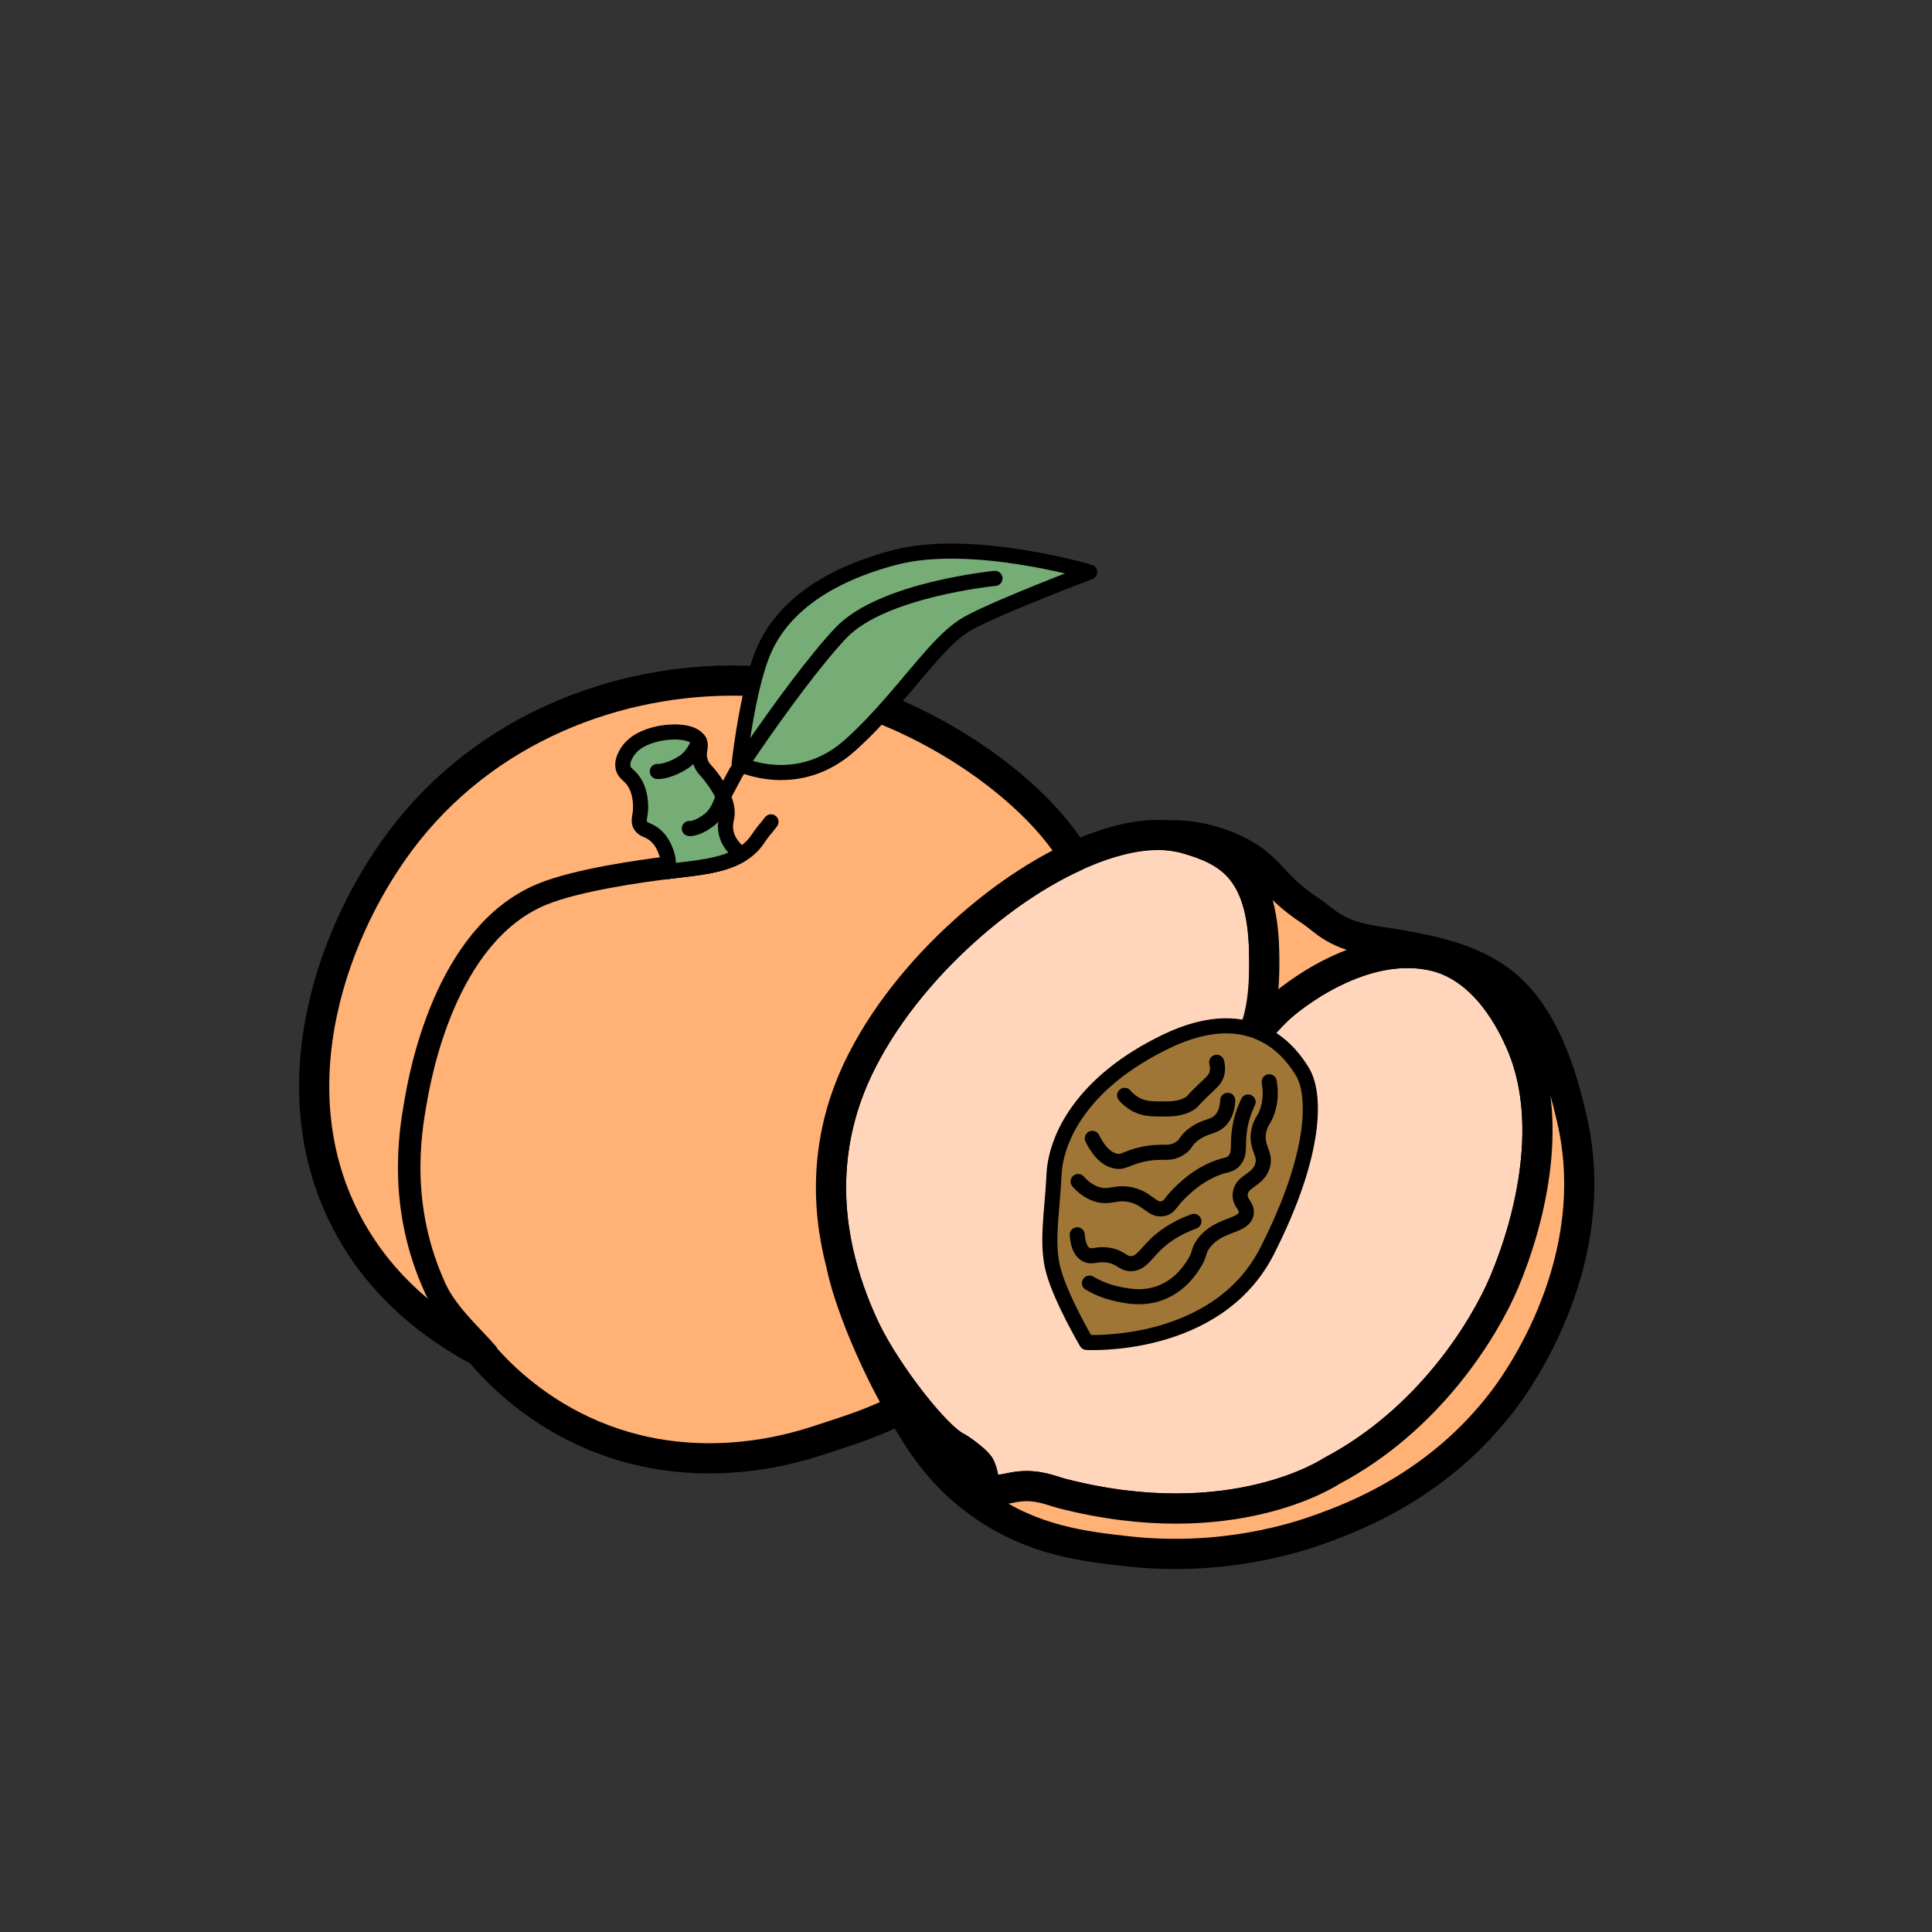 <?xml version="1.0" encoding="UTF-8"?>
<svg id="Calque_1" data-name="Calque 1" xmlns="http://www.w3.org/2000/svg" viewBox="0 0 128 128">
  <rect x="0" y="0" width="128" height="128" fill="#333333" stroke="none"/>
  <defs>
    <style>
      .cls-1 {
        fill: #76ac75;
      }

      .cls-1, .cls-2, .cls-3, .cls-4, .cls-5, .cls-6, .cls-7 {
        stroke: #000;
      }

      .cls-1, .cls-2, .cls-3, .cls-4, .cls-5, .cls-6, .cls-7, .cls-8 {
        stroke-linecap: round;
        stroke-linejoin: round;
      }

      .cls-2 {
        fill: #a07637;
      }

      .cls-3, .cls-6 {
        fill: #ffb176;
      }

      .cls-4, .cls-8 {
        fill: none;
      }

      .cls-5 {
        fill: #ffd6bb;
      }

      .cls-5, .cls-6, .cls-7 {
        stroke-width: 2px;
      }

      .cls-7 {
        fill: #ffa75f;
      }

      .cls-8 {
        stroke: #fff;
        stroke-width: 8px;
      }
    </style>
  </defs>
  <g>
    <path class="cls-5" d="m99.66,84.94c-1.34,3.16-5.01,9.13-11.46,12.53,0,0-6.52,4.39-17.83,1.48-.74-.19-1.63-.63-2.98-.45-.79.11-1.52.42-2,0-.27-.24-.23-1.03-.54-1.45-.27-.37-1.26-1.08-1.49-1.19-.66-.32-1.81-1.52-2.96-2.99-1.17-1.5-2.34-3.28-3.03-4.7-.67-1.39-1.23-2.88-1.64-4.42-1.05-4.01-1.01-8.46,1.12-12.95,1.58-3.32,4.15-6.52,7.07-9.14,2.31-2.08,4.84-3.8,7.27-4.91,2.25-1.04,4.41-1.57,6.24-1.4h.01c.4.04.79.11,1.15.21,2.78.8,5.02,2,5.16,7.38.08,2.94-.1,4.53-.5,5.48.32-.4.79-.93,1.4-1.52.73-.72,5.64-4.75,10.47-3.54,3.41.86,5.12,4.59,5.56,5.56,2.34,5.14.78,11.73-1.02,16.02Z"/>
    <path class="cls-6" d="m99.65,92.7c-4.28,5.67-9.86,7.77-12.19,8.61-1.52.55-6.42,2.17-12.74,1.47-2.86-.32-6.25-.69-9.66-3.08-2.71-1.9-4.15-4.18-5.39-6.39-.17-.3-.33-.6-.49-.89-1.3-2.37-2.92-6.07-3.45-8.67.41,1.54.97,3.03,1.64,4.42.69,1.42,1.86,3.2,3.03,4.7,1.15,1.47,2.3,2.67,2.96,2.99.23.11,1.22.82,1.49,1.19.31.42.27,1.21.54,1.45.48.42,1.21.11,2,0,1.35-.18,2.24.26,2.98.45,11.31,2.91,17.83-1.48,17.83-1.48,6.45-3.4,10.12-9.37,11.46-12.53,1.8-4.29,3.36-10.88,1.02-16.02-.44-.97-2.15-4.7-5.56-5.56-4.83-1.21-9.74,2.82-10.47,3.54-.61.59-1.08,1.12-1.4,1.52h-.01c-.05-.03-.1-.06-.15-.08.4-.95.74-2.46.66-5.4-.14-5.38-2.38-6.58-5.16-7.38-.36-.1-.75-.17-1.15-.21,1.69-.09,3.67.48,5.05,1.29,1.8,1.06,1.89,2.11,4.34,3.71.95.62,1.58,1.62,4.48,2.03,4.91.7,6.41,1.53,7.57,2.24,3.47,2.14,4.69,7.07,5.25,9.46,2.22,9.48-3.62,17.47-4.48,18.62Z"/>
    <path class="cls-2" d="m83.95,82.88c-3.34,6.56-11.96,6.06-11.96,6.06,0,0-1.6-2.72-2.16-4.61-.56-1.89-.11-4,0-6.48.11-2.47,1.89-6.19,7.45-8.86,2.94-1.41,5.04-1.18,6.49-.43.05.02.1.05.15.08h.01c1.21.67,1.95,1.69,2.35,2.35.89,1.44,1,5.33-2.33,11.89Z"/>
    <path class="cls-6" d="m71.19,56.75c-2.43,1.11-4.96,2.83-7.27,4.91-2.92,2.62-5.49,5.82-7.07,9.14-2.13,4.49-2.17,8.94-1.12,12.95.53,2.6,2.15,6.3,3.45,8.67.16.29.32.59.49.89-1.66.93-3.62,1.52-5.45,2.12-1.83.6-8.94,2.81-16.28-.97-1.26-.65-3.85-2.16-6.16-4.93-3.07-1.62-6.44-4.2-8.67-8.29-4.97-9.13-1.03-19.94,3.87-26.12,5.83-7.33,14.82-10.38,22.92-10,1,.05,1.98.15,2.94.3.99.15,1.96.36,2.9.62,1.04.29,2.09.65,3.12,1.08,5.29,2.18,10.17,5.99,12.33,9.63Z"/>
    <path class="cls-7" d="m31.78,89.53c-1-1.18-1.93-2.59-2.7-4.26-2.45-5.33-1.67-10.14-1.29-12.25.29-1.68,1.93-10.95,8.22-13.54,2.31-.95,6.51-1.52,8.22-1.74"/>
    <path class="cls-3" d="m32.48,89.53c-1-1.18-2.64-2.59-3.41-4.26-2.45-5.33-1.67-10.14-1.29-12.25.29-1.68,1.93-10.95,8.22-13.54,2.31-.95,6.51-1.52,8.22-1.74.12-.02.23-.03.32-.04,1.62-.2,3.31-.33,4.54-1.07"/>
    <path class="cls-4" d="m51.08,54.45c-.57.75-.35.37-.89,1.16-.3.44-.67.77-1.1,1.02-1.23.74-2.92.87-4.54,1.07-.09.01-.2.02-.32.04"/>
    <path class="cls-1" d="m72.2,37.9s-5.75,2.16-8,3.36c-1.6.86-3.11,2.98-5.14,5.29-.8.92-1.68,1.87-2.69,2.78-3.51,3.2-7.4,1.28-7.4,1.28,0,0,.38-3.45,1.13-6.06.14-.47.28-.9.44-1.29,1.04-2.56,3.6-4.96,8.71-6.32,5.12-1.36,12.95.96,12.95.96Z"/>
    <path class="cls-1" d="m49.09,56.63c-1.23.74-2.92.87-4.54,1.07-.09.01-.2.02-.32.04.07-.35.09-.76-.08-1.24-.1-.28-.31-.86-.86-1.26-.4-.29-.67-.25-.85-.55-.21-.35.02-.57,0-1.31-.01-.3-.04-1.01-.46-1.62-.32-.46-.61-.5-.7-.9-.08-.38.1-.72.2-.91.47-.86,1.44-1.15,1.81-1.26,1.02-.29,2.63-.33,3.03.4.22.42-.15.71.1,1.41.15.44.33.46.8,1.11.2.28.48.67.69,1.14.09.21.17.44.22.68.16.77-.14.88-.05,1.56.11.83.62,1.25,1.01,1.64Z"/>
    <path class="cls-4" d="m43.55,51.11c.25.03.9-.1,1.64-.55.76-.45,1-1.22,1.13-1.47"/>
    <g>
      <path class="cls-4" d="m84.09,71.67c.07.42.13,1.04-.06,1.74-.2.75-.47.82-.62,1.46-.27,1.17.52,1.54.22,2.41-.31.94-1.35.94-1.46,1.79-.08.65.5.82.39,1.35-.18.88-1.89.64-2.86,2.02-.34.49-.15.55-.56,1.23-.21.35-.87,1.43-2.19,1.96-1.15.46-2.19.25-2.86.11-.85-.17-1.5-.49-1.91-.73"/>
      <path class="cls-4" d="m79.1,80.92c-1.28.46-2.08,1.08-2.58,1.57-.64.63-.94,1.21-1.57,1.23-.56.02-.66-.42-1.51-.56-.78-.13-1.1.19-1.51-.06-.24-.14-.5-.47-.56-1.29"/>
      <path class="cls-4" d="m82.69,73.01c-.18.38-.44,1-.56,1.79-.17,1.11.06,1.59-.34,2.07-.34.42-.65.22-1.68.73-.81.4-1.38.91-1.68,1.18-.94.85-.88,1.18-1.35,1.29-.79.18-1.05-.76-2.35-.95-.92-.13-1.24.26-2.07,0-.59-.19-.99-.57-1.23-.84"/>
      <path class="cls-4" d="m81.34,72.9c-.03.69-.26,1.07-.45,1.29-.47.52-.98.36-1.79.95-.62.45-.44.64-.95.95-.73.46-1.12.09-2.47.39-1.05.23-1.2.54-1.74.45-.76-.13-1.27-.9-1.57-1.51"/>
      <path class="cls-4" d="m80.61,70.38c.05.19.09.48,0,.79-.11.37-.35.54-.9,1.07-.78.74-.62.69-.84.84-.63.41-1.31.4-2.07.39-.55,0-1-.02-1.51-.28-.37-.19-.63-.44-.78-.62"/>
    </g>
    <path class="cls-4" d="m45.67,54.89c.21.03.73-.11,1.33-.58s.81-1.29.92-1.55l.84-1.57s1.95-2.96,4.07-5.76c.99-1.31,2.02-2.59,2.89-3.51,2.75-2.88,10.2-3.6,10.2-3.6"/>
  </g>
  <rect class="cls-8" x="-408.12" y="-1635.28" width="3385.57" height="2571.67"/>
</svg>